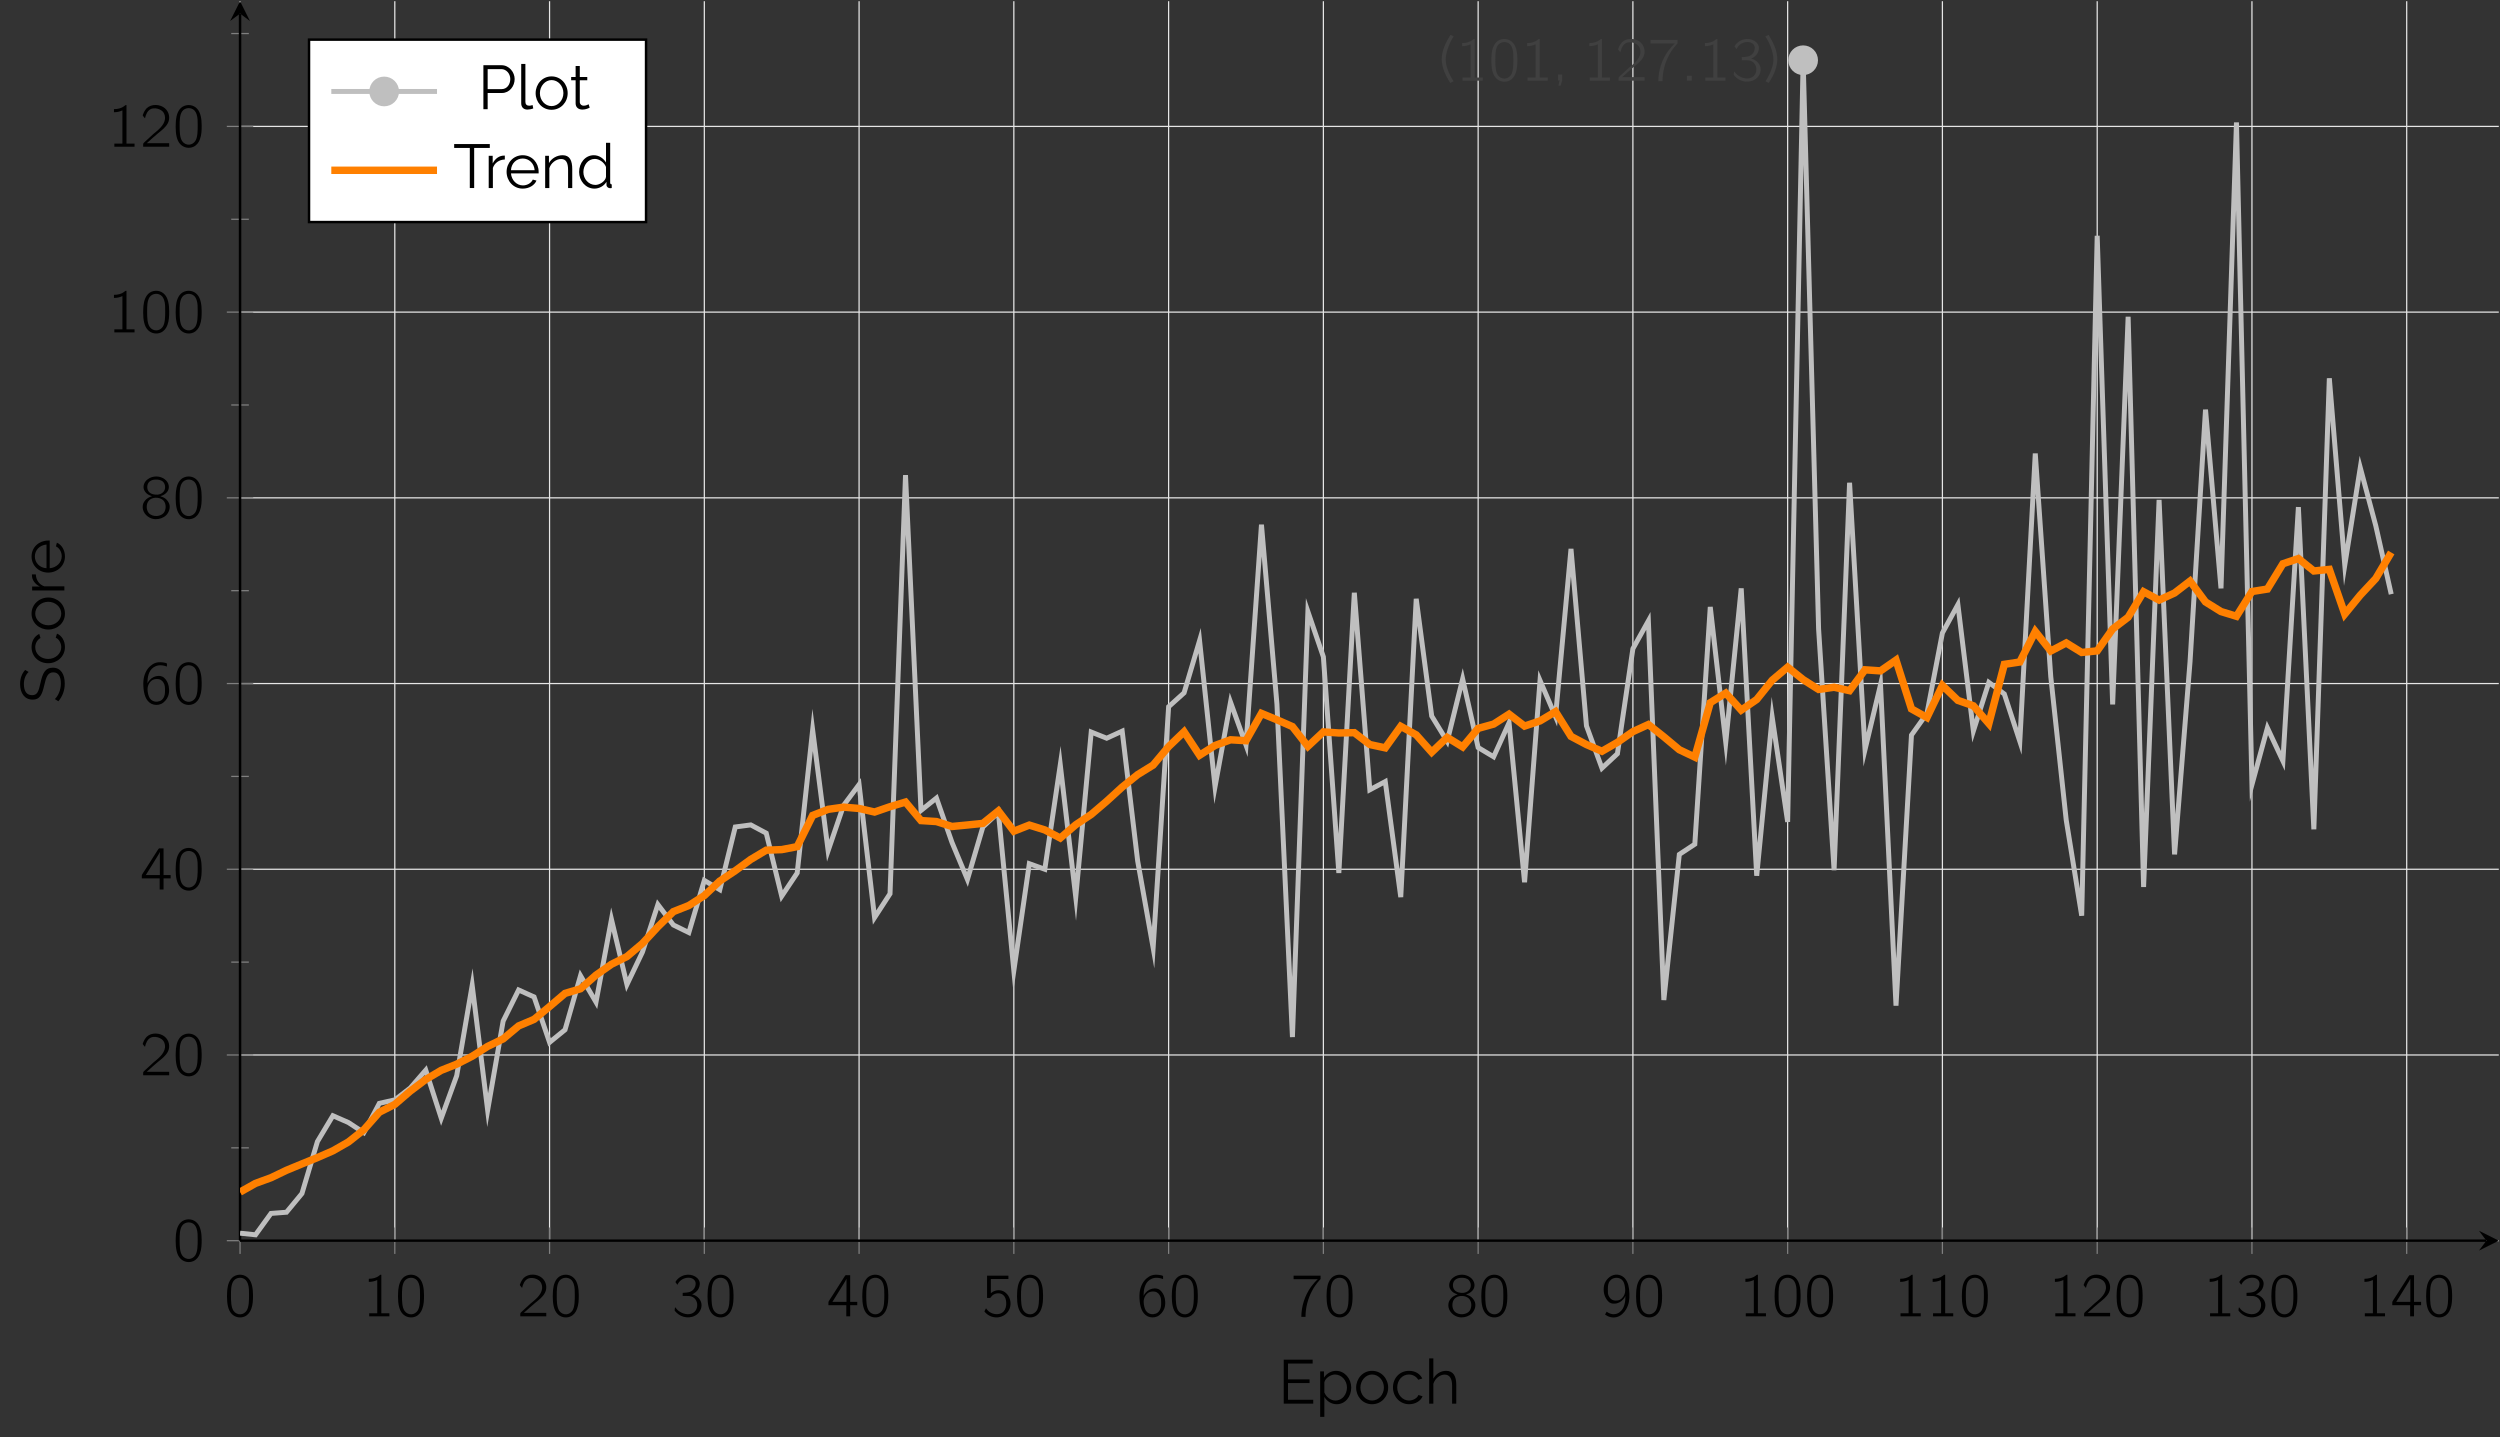 <?xml version="1.0" encoding="UTF-8"?>
<svg xmlns="http://www.w3.org/2000/svg" xmlns:xlink="http://www.w3.org/1999/xlink" width="402.343pt" height="231.336pt" viewBox="0 0 402.343 231.336" version="1.1">
<rect x="0" y="0" width="402.343" height="231.336" fill="#333333" stroke="none"/>
<defs>
<g>
<symbol overflow="visible" id="glyph0-0">
<path style="stroke:none;" d=""/>
</symbol>
<symbol overflow="visible" id="glyph0-1">
<path style="stroke:none;" d="M 1.578 -6.406 C 0.891 -5.938 0.641 -5.062 0.562 -4.281 C 0.547 -4.109 0.531 -3.922 0.531 -3.75 C 0.531 -3.562 0.516 -3.375 0.516 -3.203 C 0.516 -2.047 0.688 -1 1.266 -0.406 C 1.781 0.156 2.656 0.344 3.375 0.016 C 3.891 -0.219 4.234 -0.672 4.422 -1.203 C 4.688 -1.906 4.703 -2.672 4.703 -3.406 C 4.703 -4.469 4.531 -5.5 4 -6.078 C 3.406 -6.766 2.375 -6.906 1.578 -6.406 Z M 3.562 -5.812 C 3.703 -5.656 3.797 -5.453 3.875 -5.25 C 4.078 -4.672 4.062 -4.047 4.062 -3.453 C 4.062 -2.578 4.062 -1.469 3.656 -0.891 C 3.422 -0.562 3.078 -0.359 2.703 -0.328 C 2.266 -0.297 1.828 -0.516 1.578 -0.875 C 1.172 -1.453 1.156 -2.453 1.156 -3.344 C 1.156 -4.188 1.156 -5.109 1.562 -5.688 C 2 -6.312 3 -6.406 3.562 -5.812 Z M 3.562 -5.812 "/>
</symbol>
<symbol overflow="visible" id="glyph0-2">
<path style="stroke:none;" d="M 1.047 -6.047 L 1.047 -5.547 C 1.594 -5.547 1.969 -5.656 2.406 -5.844 L 2.406 -0.5 L 1.109 -0.5 L 1.109 0 L 4.359 0 L 4.359 -0.5 L 3.062 -0.5 L 3.062 -6.703 C 2.828 -6.703 2.859 -6.656 2.672 -6.516 C 2.266 -6.203 1.688 -6.047 1.047 -6.047 Z M 1.047 -6.047 "/>
</symbol>
<symbol overflow="visible" id="glyph0-3">
<path style="stroke:none;" d="M 0.812 -4.578 C 0.938 -5.156 1.203 -5.828 1.781 -6.078 C 2.016 -6.172 2.266 -6.188 2.5 -6.172 C 2.984 -6.125 3.484 -5.922 3.781 -5.516 C 3.984 -5.219 4.062 -4.828 4.031 -4.469 C 3.906 -3.391 2.844 -2.625 2.156 -2.047 L 0.781 -0.781 L 0.625 -0.625 C 0.531 -0.531 0.516 -0.531 0.516 -0.344 L 0.516 0 L 4.703 0 L 4.703 -0.562 L 1.094 -0.562 C 1.422 -0.875 2.734 -2.031 2.922 -2.172 C 3.5 -2.641 4.156 -3.125 4.5 -3.812 C 4.906 -4.609 4.688 -5.609 4.016 -6.188 C 3.234 -6.859 1.859 -6.922 1.094 -6.203 C 0.844 -5.938 0.641 -5.609 0.516 -5.25 C 0.484 -5.188 0.438 -5.109 0.453 -5.031 C 0.453 -4.969 0.516 -4.922 0.547 -4.891 C 0.625 -4.781 0.703 -4.672 0.812 -4.578 Z M 0.812 -4.578 "/>
</symbol>
<symbol overflow="visible" id="glyph0-4">
<path style="stroke:none;" d="M 0.891 -5.078 C 0.969 -5.188 1.031 -5.328 1.109 -5.438 C 1.328 -5.719 1.594 -5.938 1.906 -6.062 C 2.438 -6.281 3.172 -6.312 3.594 -5.875 C 3.766 -5.688 3.875 -5.469 3.828 -5.125 C 3.781 -4.578 3.406 -4.125 2.906 -3.938 C 2.609 -3.828 2.094 -3.797 1.75 -3.781 L 1.75 -3.281 L 2.406 -3.281 C 2.672 -3.281 2.922 -3.281 3.172 -3.188 C 3.5 -3.078 3.766 -2.844 3.922 -2.531 C 4.219 -1.969 4.125 -1.172 3.656 -0.734 C 3.016 -0.125 2 -0.312 1.312 -0.734 C 1 -0.906 0.734 -1.203 0.531 -1.469 C 0.484 -1.359 0.484 -1.219 0.469 -1.109 C 0.438 -0.953 0.438 -0.953 0.531 -0.828 C 0.891 -0.422 1.281 -0.109 1.875 0.062 C 2.484 0.234 3.141 0.203 3.703 -0.094 C 3.875 -0.172 4.016 -0.281 4.156 -0.406 C 4.594 -0.812 4.953 -1.531 4.703 -2.297 C 4.578 -2.719 4.219 -3.094 3.875 -3.297 C 3.688 -3.406 3.484 -3.5 3.266 -3.531 C 3.375 -3.594 3.484 -3.625 3.578 -3.703 C 3.812 -3.844 4 -4.016 4.172 -4.234 C 4.391 -4.547 4.578 -5.047 4.469 -5.531 C 4.203 -6.531 2.766 -7.047 1.578 -6.453 C 1.281 -6.312 1 -6.094 0.781 -5.828 C 0.75 -5.766 0.594 -5.609 0.594 -5.516 C 0.594 -5.469 0.641 -5.422 0.672 -5.391 Z M 0.891 -5.078 "/>
</symbol>
<symbol overflow="visible" id="glyph0-5">
<path style="stroke:none;" d="M 0.297 -1.797 L 3.172 -1.797 L 3.172 0 L 3.797 0 L 3.797 -1.797 L 4.938 -1.797 L 4.938 -2.328 L 3.797 -2.328 L 3.797 -6.625 L 3.266 -6.625 C 3.203 -6.625 3.094 -6.656 3.047 -6.609 C 3 -6.578 2.797 -6.266 2.797 -6.266 L 0.969 -3.391 L 0.5 -2.672 L 0.375 -2.469 C 0.297 -2.359 0.297 -2.328 0.297 -2.141 Z M 3.203 -6.062 L 3.203 -2.328 L 0.938 -2.328 C 1 -2.469 2.516 -4.812 3 -5.656 C 3.078 -5.781 3.125 -5.938 3.203 -6.062 Z M 3.203 -6.062 "/>
</symbol>
<symbol overflow="visible" id="glyph0-6">
<path style="stroke:none;" d="M 0.922 -6.547 L 0.922 -2.969 L 1.297 -2.969 C 1.344 -2.969 1.422 -2.953 1.453 -2.984 C 1.5 -3.016 1.531 -3.094 1.562 -3.125 C 1.641 -3.219 1.703 -3.297 1.781 -3.375 C 2.25 -3.766 3.047 -3.844 3.484 -3.453 C 3.859 -3.172 3.969 -2.719 4 -2.266 C 4.062 -1.672 3.875 -1.109 3.609 -0.812 C 3.094 -0.234 2.188 -0.25 1.547 -0.578 C 1.219 -0.734 0.969 -0.984 0.766 -1.281 L 0.75 -1.281 C 0.734 -1.219 0.5 -0.875 0.5 -0.812 C 0.5 -0.781 0.531 -0.734 0.562 -0.703 C 1 -0.188 1.672 0.203 2.578 0.172 C 3.234 0.125 3.859 -0.188 4.25 -0.703 C 4.828 -1.453 4.844 -2.516 4.344 -3.312 C 4.141 -3.609 3.875 -3.875 3.562 -4.031 C 2.891 -4.359 2.078 -4.219 1.531 -3.719 L 1.531 -6.016 L 4.359 -6.016 L 4.359 -6.547 Z M 0.922 -6.547 "/>
</symbol>
<symbol overflow="visible" id="glyph0-7">
<path style="stroke:none;" d="M 1.203 -3.297 C 1.203 -4.219 1.359 -5.312 2.188 -5.875 C 2.656 -6.188 3.219 -6.312 4 -6.109 C 4.109 -6.078 4.234 -6.031 4.344 -6 L 4.344 -6.344 C 4.344 -6.391 4.359 -6.453 4.328 -6.5 C 4.25 -6.594 3.688 -6.672 3.672 -6.672 C 2.75 -6.781 2.203 -6.562 1.656 -6.078 C 1 -5.5 0.641 -4.609 0.562 -3.75 C 0.531 -3.453 0.531 -3.156 0.547 -2.875 C 0.609 -1.578 0.922 -0.484 1.859 0 C 2.328 0.219 2.922 0.234 3.406 0.016 C 3.891 -0.203 4.344 -0.734 4.531 -1.234 C 4.781 -1.875 4.719 -2.766 4.484 -3.328 C 4.312 -3.75 3.969 -4.234 3.578 -4.391 C 3.391 -4.469 3.188 -4.5 2.984 -4.5 C 2.438 -4.484 1.906 -4.234 1.547 -3.812 C 1.406 -3.672 1.281 -3.484 1.203 -3.297 Z M 3.344 -3.859 C 3.516 -3.766 3.703 -3.578 3.781 -3.422 C 4.031 -3.047 4.031 -2.609 4.031 -2.156 C 4.031 -1.938 4.031 -1.719 3.984 -1.5 C 3.922 -1.172 3.766 -0.844 3.5 -0.625 C 3.281 -0.453 3.125 -0.406 2.75 -0.344 C 2.281 -0.312 1.844 -0.516 1.578 -0.906 C 1.359 -1.25 1.219 -1.859 1.219 -2.344 C 1.219 -2.984 1.562 -3.609 2.094 -3.875 C 2.438 -4.031 3 -4.062 3.344 -3.859 Z M 3.344 -3.859 "/>
</symbol>
<symbol overflow="visible" id="glyph0-8">
<path style="stroke:none;" d="M 0.438 -6.547 L 0.438 -5.984 L 4.344 -5.984 C 3.922 -5.609 3.578 -5.188 3.234 -4.734 C 2.25 -3.344 1.688 -1.641 1.688 0.078 L 2.359 0.078 C 2.359 -1.391 2.734 -2.859 3.438 -4.156 C 3.781 -4.797 4.125 -5.25 4.594 -5.797 C 4.656 -5.859 4.75 -5.938 4.781 -6.016 C 4.797 -6.062 4.781 -6.125 4.781 -6.188 L 4.781 -6.547 Z M 0.438 -6.547 "/>
</symbol>
<symbol overflow="visible" id="glyph0-9">
<path style="stroke:none;" d="M 1.938 -3.531 C 1.5 -3.391 1.062 -3.172 0.781 -2.781 C 0.578 -2.516 0.438 -2.234 0.438 -1.797 C 0.438 -1.656 0.453 -1.516 0.484 -1.391 C 0.703 -0.484 1.609 0.156 2.516 0.172 C 3.156 0.172 3.766 -0.031 4.219 -0.469 C 4.672 -0.922 4.922 -1.656 4.719 -2.281 C 4.609 -2.578 4.422 -2.844 4.188 -3.062 C 3.922 -3.297 3.609 -3.422 3.281 -3.531 C 3.406 -3.578 3.547 -3.625 3.672 -3.672 C 4 -3.828 4.312 -4.078 4.5 -4.406 C 4.609 -4.641 4.672 -4.859 4.641 -5.188 C 4.516 -6.109 3.578 -6.672 2.719 -6.703 C 2.188 -6.719 1.641 -6.578 1.219 -6.234 C 0.719 -5.859 0.422 -5.188 0.656 -4.562 C 0.844 -4.141 1.141 -3.844 1.562 -3.672 C 1.688 -3.609 1.812 -3.578 1.938 -3.531 Z M 2.453 -6.203 C 2.906 -6.234 3.453 -6.156 3.766 -5.797 C 4.125 -5.391 4.156 -4.641 3.781 -4.234 C 3.547 -3.953 3.188 -3.812 2.844 -3.781 C 2.344 -3.75 1.781 -3.844 1.438 -4.234 C 1.062 -4.672 1.094 -5.469 1.516 -5.859 C 1.781 -6.094 2.109 -6.188 2.453 -6.203 Z M 2.453 -3.281 C 2.922 -3.312 3.422 -3.188 3.766 -2.844 C 4.141 -2.453 4.219 -1.781 4.047 -1.281 C 3.891 -0.703 3.375 -0.406 2.734 -0.344 C 2.266 -0.312 1.75 -0.453 1.422 -0.812 C 1.016 -1.281 0.938 -2.266 1.438 -2.828 C 1.688 -3.109 2.078 -3.25 2.453 -3.281 Z M 2.453 -3.281 "/>
</symbol>
<symbol overflow="visible" id="glyph0-10">
<path style="stroke:none;" d="M 4.016 -3.266 L 4.031 -3.266 C 4.031 -2.344 3.891 -1.25 3.094 -0.672 C 2.906 -0.516 2.594 -0.375 2.297 -0.359 C 1.766 -0.281 1.312 -0.531 1.016 -0.75 L 0.75 -0.297 C 1.203 0.047 1.844 0.297 2.609 0.125 C 3.281 -0.047 3.812 -0.562 4.156 -1.156 C 4.578 -1.891 4.719 -2.703 4.672 -3.672 C 4.641 -4.656 4.469 -5.484 3.969 -6.078 C 3.531 -6.609 2.656 -6.953 1.781 -6.516 C 1.422 -6.328 1.094 -6.016 0.875 -5.656 C 0.625 -5.266 0.531 -4.812 0.531 -4.344 C 0.531 -3.844 0.625 -3.375 0.875 -2.938 C 1.078 -2.594 1.328 -2.25 1.719 -2.109 C 1.891 -2.047 2.062 -2.047 2.25 -2.047 C 2.812 -2.047 3.344 -2.328 3.703 -2.766 C 3.828 -2.906 3.953 -3.078 4.016 -3.266 Z M 2.516 -6.203 C 2.969 -6.234 3.391 -6.047 3.641 -5.688 C 3.766 -5.5 3.844 -5.281 3.891 -5.062 C 3.953 -4.828 4 -4.438 4 -4.188 C 4 -3.719 3.828 -3.266 3.484 -2.922 C 3.312 -2.734 3 -2.562 2.688 -2.547 C 2.375 -2.516 2.078 -2.562 1.859 -2.688 C 1.531 -2.875 1.281 -3.297 1.219 -3.672 C 1.203 -3.891 1.203 -4.109 1.203 -4.344 C 1.203 -4.906 1.25 -5.391 1.562 -5.734 C 1.781 -6.016 2.047 -6.156 2.516 -6.203 Z M 2.516 -6.203 "/>
</symbol>
<symbol overflow="visible" id="glyph0-11">
<path style="stroke:none;" d="M 1.062 -0.781 L 1.062 0 L 1.844 0 L 1.844 -0.781 Z M 1.062 -0.781 "/>
</symbol>
<symbol overflow="visible" id="glyph1-0">
<path style="stroke:none;" d=""/>
</symbol>
<symbol overflow="visible" id="glyph1-1">
<path style="stroke:none;" d="M 0.438 -3.453 C 0.438 -2.188 1 -0.875 1.828 0.375 L 2.344 0.094 C 1.562 -1.094 1.078 -2.375 1.078 -3.422 C 1.078 -4.688 1.812 -6.312 2.359 -7.125 L 1.828 -7.359 C 1.062 -6.078 0.438 -4.812 0.438 -3.453 Z M 0.438 -3.453 "/>
</symbol>
<symbol overflow="visible" id="glyph1-2">
<path style="stroke:none;" d="M 1.203 0.812 L 1.453 -0.031 L 1.453 -0.984 L 0.797 -0.984 L 0.797 -0.031 L 1.031 -0.031 L 0.859 0.812 Z M 1.203 0.812 "/>
</symbol>
<symbol overflow="visible" id="glyph1-3">
<path style="stroke:none;" d="M 2.234 -3.453 C 2.234 -4.812 1.609 -6.078 0.844 -7.359 L 0.312 -7.125 C 0.875 -6.312 1.609 -4.688 1.609 -3.422 C 1.609 -2.375 1.109 -1.094 0.344 0.094 L 0.844 0.375 C 1.688 -0.875 2.234 -2.188 2.234 -3.453 Z M 2.234 -3.453 "/>
</symbol>
<symbol overflow="visible" id="glyph1-4">
<path style="stroke:none;" d="M 1.578 -0.625 L 1.578 -3.312 L 5.047 -3.312 L 5.047 -3.906 L 1.578 -3.906 L 1.578 -6.453 L 5.547 -6.453 L 5.547 -7.078 L 0.891 -7.078 L 0.891 0 L 5.641 0 L 5.641 -0.625 Z M 1.578 -0.625 "/>
</symbol>
<symbol overflow="visible" id="glyph1-5">
<path style="stroke:none;" d="M 3.406 0.094 C 4.797 0.094 5.75 -1.125 5.75 -2.594 C 5.75 -3.984 4.719 -5.281 3.297 -5.281 C 2.5 -5.281 1.781 -4.828 1.359 -4.188 L 1.359 -5.188 L 0.75 -5.188 L 0.75 2.125 L 1.422 2.125 L 1.422 -1.078 C 1.828 -0.406 2.531 0.094 3.406 0.094 Z M 3.203 -0.5 C 2.438 -0.5 1.734 -1.062 1.422 -1.797 L 1.422 -3.406 C 1.531 -4.094 2.453 -4.688 3.125 -4.688 C 4.219 -4.688 5.062 -3.703 5.062 -2.594 C 5.062 -1.531 4.344 -0.5 3.203 -0.5 Z M 3.203 -0.5 "/>
</symbol>
<symbol overflow="visible" id="glyph1-6">
<path style="stroke:none;" d="M 2.953 0.094 C 4.469 0.094 5.547 -1.141 5.547 -2.578 C 5.547 -4.031 4.453 -5.281 2.953 -5.281 C 1.469 -5.281 0.391 -4.031 0.391 -2.578 C 0.391 -1.141 1.453 0.094 2.953 0.094 Z M 1.078 -2.578 C 1.078 -3.734 1.938 -4.688 2.953 -4.688 C 4 -4.688 4.859 -3.75 4.859 -2.594 C 4.859 -1.438 4 -0.5 2.953 -0.5 C 1.922 -0.5 1.078 -1.422 1.078 -2.578 Z M 1.078 -2.578 "/>
</symbol>
<symbol overflow="visible" id="glyph1-7">
<path style="stroke:none;" d="M 0.391 -2.609 C 0.391 -1.141 1.484 0.094 3 0.094 C 4 0.094 4.859 -0.438 5.156 -1.188 L 4.484 -1.391 C 4.328 -0.906 3.641 -0.5 2.969 -0.5 C 1.938 -0.5 1.078 -1.438 1.078 -2.609 C 1.078 -3.797 1.906 -4.688 2.953 -4.688 C 3.594 -4.688 4.156 -4.359 4.453 -3.844 L 5.109 -4.047 C 4.734 -4.812 3.969 -5.281 2.984 -5.281 C 1.453 -5.281 0.391 -4.094 0.391 -2.609 Z M 0.391 -2.609 "/>
</symbol>
<symbol overflow="visible" id="glyph1-8">
<path style="stroke:none;" d="M 5.109 -3.047 C 5.109 -4.375 4.656 -5.281 3.469 -5.281 C 2.625 -5.281 1.828 -4.797 1.422 -4.016 L 1.422 -7.281 L 0.75 -7.281 L 0.75 0 L 1.422 0 L 1.422 -3.188 C 1.672 -4.031 2.469 -4.672 3.234 -4.672 C 4.016 -4.672 4.438 -4.078 4.438 -2.906 L 4.438 0 L 5.109 0 Z M 5.109 -3.047 "/>
</symbol>
<symbol overflow="visible" id="glyph1-9">
<path style="stroke:none;" d="M 1.578 0 L 1.578 -2.609 L 3.875 -2.609 C 5.094 -2.609 5.922 -3.703 5.922 -4.859 C 5.922 -5.953 5.031 -7.078 3.812 -7.078 L 0.891 -7.078 L 0.891 0 Z M 1.578 -6.453 L 3.781 -6.453 C 4.562 -6.453 5.219 -5.734 5.219 -4.859 C 5.219 -4 4.688 -3.234 3.844 -3.234 L 1.578 -3.234 Z M 1.578 -6.453 "/>
</symbol>
<symbol overflow="visible" id="glyph1-10">
<path style="stroke:none;" d="M 0.781 -0.953 C 0.781 -0.312 1.172 0.062 1.781 0.062 C 2.047 0.062 2.469 -0.016 2.719 -0.125 L 2.609 -0.672 C 2.438 -0.594 2.219 -0.562 2.062 -0.562 C 1.688 -0.562 1.453 -0.781 1.453 -1.172 L 1.453 -7.281 L 0.781 -7.281 Z M 0.781 -0.953 "/>
</symbol>
<symbol overflow="visible" id="glyph1-11">
<path style="stroke:none;" d="M 3.062 -0.797 C 2.984 -0.75 2.656 -0.562 2.266 -0.562 C 1.953 -0.562 1.672 -0.75 1.641 -1.125 L 1.641 -4.656 L 2.844 -4.656 L 2.844 -5.188 L 1.641 -5.188 L 1.641 -6.953 L 0.969 -6.953 L 0.969 -5.188 L 0.25 -5.188 L 0.25 -4.656 L 0.969 -4.656 L 0.969 -0.938 C 0.969 -0.266 1.469 0.062 2.062 0.062 C 2.625 0.062 3.078 -0.172 3.234 -0.25 Z M 3.062 -0.797 "/>
</symbol>
<symbol overflow="visible" id="glyph1-12">
<path style="stroke:none;" d="M 5.906 -7.078 L 0.172 -7.078 L 0.172 -6.453 L 2.688 -6.453 L 2.688 0 L 3.391 0 L 3.391 -6.453 L 5.906 -6.453 Z M 5.906 -7.078 "/>
</symbol>
<symbol overflow="visible" id="glyph1-13">
<path style="stroke:none;" d="M 3.344 -5.219 C 3.297 -5.219 3.266 -5.219 3.203 -5.219 C 2.469 -5.219 1.781 -4.75 1.391 -3.953 L 1.391 -5.188 L 0.75 -5.188 L 0.75 0 L 1.422 0 L 1.422 -3.234 C 1.703 -4.062 2.438 -4.562 3.344 -4.594 Z M 3.344 -5.219 "/>
</symbol>
<symbol overflow="visible" id="glyph1-14">
<path style="stroke:none;" d="M 2.984 0.094 C 4 0.094 4.891 -0.438 5.203 -1.203 L 4.609 -1.359 C 4.359 -0.797 3.703 -0.422 3.016 -0.422 C 2.031 -0.422 1.188 -1.234 1.094 -2.359 L 5.547 -2.359 C 5.547 -2.391 5.547 -2.516 5.547 -2.625 C 5.547 -4.047 4.5 -5.281 2.984 -5.281 C 1.484 -5.281 0.391 -4.062 0.391 -2.609 C 0.391 -1.141 1.484 0.094 2.984 0.094 Z M 1.094 -2.875 C 1.156 -3.969 1.969 -4.75 2.984 -4.75 C 4 -4.75 4.812 -3.984 4.906 -2.875 Z M 1.094 -2.875 "/>
</symbol>
<symbol overflow="visible" id="glyph1-15">
<path style="stroke:none;" d="M 5.109 -3.047 C 5.109 -4.406 4.719 -5.281 3.562 -5.281 C 2.641 -5.281 1.781 -4.781 1.359 -4.016 L 1.359 -5.188 L 0.75 -5.188 L 0.75 0 L 1.422 0 L 1.422 -3.188 C 1.672 -4.031 2.516 -4.672 3.312 -4.672 C 4.078 -4.672 4.438 -4.125 4.438 -2.906 L 4.438 0 L 5.109 0 Z M 5.109 -3.047 "/>
</symbol>
<symbol overflow="visible" id="glyph1-16">
<path style="stroke:none;" d="M 2.875 0.094 C 3.641 0.094 4.406 -0.328 4.812 -1 L 4.812 -0.5 C 4.812 -0.203 5.094 0.031 5.406 0.031 C 5.484 0.031 5.547 0.016 5.656 0 L 5.656 -0.594 C 5.484 -0.594 5.406 -0.688 5.406 -0.875 L 5.406 -7.281 L 4.734 -7.281 L 4.734 -4.109 C 4.344 -4.75 3.641 -5.281 2.766 -5.281 C 1.391 -5.281 0.406 -4.047 0.406 -2.578 C 0.406 -1.188 1.438 0.094 2.875 0.094 Z M 3.031 -0.5 C 1.938 -0.5 1.094 -1.453 1.094 -2.578 C 1.094 -3.656 1.828 -4.688 2.938 -4.688 C 3.656 -4.688 4.469 -4.109 4.734 -3.391 L 4.734 -1.781 C 4.625 -1.078 3.703 -0.5 3.031 -0.5 Z M 3.031 -0.5 "/>
</symbol>
<symbol overflow="visible" id="glyph2-0">
<path style="stroke:none;" d=""/>
</symbol>
<symbol overflow="visible" id="glyph2-1">
<path style="stroke:none;" d="M -6.312 -5.359 C -6.828 -4.781 -7.125 -4.031 -7.125 -3.094 C -7.125 -1.625 -6.406 -0.578 -5.094 -0.578 C -3.953 -0.578 -3.594 -1.359 -3.25 -2.844 C -2.938 -4.25 -2.656 -4.969 -1.781 -4.969 C -0.969 -4.969 -0.562 -4.312 -0.562 -3.188 C -0.562 -2.109 -1 -1.172 -1.531 -0.672 L -0.969 -0.312 C -0.297 -1.109 0.062 -2.062 0.062 -3.156 C 0.062 -4.641 -0.547 -5.719 -1.859 -5.719 C -3.125 -5.719 -3.516 -4.766 -3.844 -3.266 C -4.141 -1.891 -4.359 -1.297 -5.188 -1.297 C -6 -1.297 -6.516 -1.844 -6.516 -3.094 C -6.516 -3.938 -6.203 -4.625 -5.75 -5.031 Z M -6.312 -5.359 "/>
</symbol>
<symbol overflow="visible" id="glyph2-2">
<path style="stroke:none;" d="M -2.609 -0.391 C -1.141 -0.391 0.094 -1.484 0.094 -3 C 0.094 -4 -0.438 -4.859 -1.188 -5.156 L -1.391 -4.484 C -0.906 -4.328 -0.5 -3.641 -0.5 -2.969 C -0.5 -1.938 -1.438 -1.078 -2.609 -1.078 C -3.797 -1.078 -4.688 -1.906 -4.688 -2.953 C -4.688 -3.594 -4.359 -4.156 -3.844 -4.453 L -4.047 -5.109 C -4.812 -4.734 -5.281 -3.969 -5.281 -2.984 C -5.281 -1.453 -4.094 -0.391 -2.609 -0.391 Z M -2.609 -0.391 "/>
</symbol>
<symbol overflow="visible" id="glyph2-3">
<path style="stroke:none;" d="M 0.094 -2.953 C 0.094 -4.469 -1.141 -5.547 -2.578 -5.547 C -4.031 -5.547 -5.281 -4.453 -5.281 -2.953 C -5.281 -1.469 -4.031 -0.391 -2.578 -0.391 C -1.141 -0.391 0.094 -1.453 0.094 -2.953 Z M -2.578 -1.078 C -3.734 -1.078 -4.688 -1.938 -4.688 -2.953 C -4.688 -4 -3.75 -4.859 -2.594 -4.859 C -1.438 -4.859 -0.5 -4 -0.5 -2.953 C -0.5 -1.922 -1.422 -1.078 -2.578 -1.078 Z M -2.578 -1.078 "/>
</symbol>
<symbol overflow="visible" id="glyph2-4">
<path style="stroke:none;" d="M -5.219 -3.344 C -5.219 -3.297 -5.219 -3.266 -5.219 -3.203 C -5.219 -2.469 -4.75 -1.781 -3.953 -1.391 L -5.188 -1.391 L -5.188 -0.75 L 0 -0.75 L 0 -1.422 L -3.234 -1.422 C -4.062 -1.703 -4.562 -2.438 -4.594 -3.344 Z M -5.219 -3.344 "/>
</symbol>
<symbol overflow="visible" id="glyph2-5">
<path style="stroke:none;" d="M 0.094 -2.984 C 0.094 -4 -0.438 -4.891 -1.203 -5.203 L -1.359 -4.609 C -0.797 -4.359 -0.422 -3.703 -0.422 -3.016 C -0.422 -2.031 -1.234 -1.188 -2.359 -1.094 L -2.359 -5.547 C -2.391 -5.547 -2.516 -5.547 -2.625 -5.547 C -4.047 -5.547 -5.281 -4.5 -5.281 -2.984 C -5.281 -1.484 -4.062 -0.391 -2.609 -0.391 C -1.141 -0.391 0.094 -1.484 0.094 -2.984 Z M -2.875 -1.094 C -3.969 -1.156 -4.75 -1.969 -4.75 -2.984 C -4.75 -4 -3.984 -4.812 -2.875 -4.906 Z M -2.875 -1.094 "/>
</symbol>
</g>
<clipPath id="clip1">
  <path d="M 38 20 L 402.344 20 L 402.344 200 L 38 200 Z M 38 20 "/>
</clipPath>
<clipPath id="clip2">
  <path d="M 398 198 L 402.344 198 L 402.344 202 L 398 202 Z M 398 198 "/>
</clipPath>
<clipPath id="clip3">
  <path d="M 38.633 0.195 L 397 0.195 L 397 199.672 L 38.633 199.672 Z M 38.633 0.195 "/>
</clipPath>
<clipPath id="clip4">
  <path d="M 38.633 72 L 402 72 L 402 199.672 L 38.633 199.672 Z M 38.633 72 "/>
</clipPath>
</defs>
<g id="surface1">
<path style="fill:none;stroke-width:0.199;stroke-linecap:butt;stroke-linejoin:miter;stroke:rgb(89.999%,89.999%,89.999%);stroke-opacity:1;stroke-miterlimit:10;" d="M 0.002 0.001 L 0.002 199.478 M 24.908 0.001 L 24.908 199.478 M 49.814 0.001 L 49.814 199.478 M 74.721 0.001 L 74.721 199.478 M 99.627 0.001 L 99.627 199.478 M 124.533 0.001 L 124.533 199.478 M 149.443 0.001 L 149.443 199.478 M 174.349 0.001 L 174.349 199.478 M 199.256 0.001 L 199.256 199.478 M 224.162 0.001 L 224.162 199.478 M 249.068 0.001 L 249.068 199.478 M 273.974 0.001 L 273.974 199.478 M 298.885 0.001 L 298.885 199.478 M 323.791 0.001 L 323.791 199.478 M 348.697 0.001 L 348.697 199.478 " transform="matrix(1,0,0,-1,38.631,199.673)"/>
<g clip-path="url(#clip1)" clip-rule="nonzero">
<path style="fill:none;stroke-width:0.199;stroke-linecap:butt;stroke-linejoin:miter;stroke:rgb(89.999%,89.999%,89.999%);stroke-opacity:1;stroke-miterlimit:10;" d="M 0.002 0.001 L 363.517 0.001 M 0.002 29.888 L 363.517 29.888 M 0.002 59.778 L 363.517 59.778 M 0.002 89.665 L 363.517 89.665 M 0.002 119.552 L 363.517 119.552 M 0.002 149.443 L 363.517 149.443 M 0.002 179.329 L 363.517 179.329 " transform="matrix(1,0,0,-1,38.631,199.673)"/>
</g>
<path style="fill:none;stroke-width:0.199;stroke-linecap:butt;stroke-linejoin:miter;stroke:rgb(50%,50%,50%);stroke-opacity:1;stroke-miterlimit:10;" d="M 0.002 -2.128 L 0.002 2.126 M 24.908 -2.128 L 24.908 2.126 M 49.814 -2.128 L 49.814 2.126 M 74.721 -2.128 L 74.721 2.126 M 99.627 -2.128 L 99.627 2.126 M 124.533 -2.128 L 124.533 2.126 M 149.443 -2.128 L 149.443 2.126 M 174.349 -2.128 L 174.349 2.126 M 199.256 -2.128 L 199.256 2.126 M 224.162 -2.128 L 224.162 2.126 M 249.068 -2.128 L 249.068 2.126 M 273.974 -2.128 L 273.974 2.126 M 298.885 -2.128 L 298.885 2.126 M 323.791 -2.128 L 323.791 2.126 M 348.697 -2.128 L 348.697 2.126 " transform="matrix(1,0,0,-1,38.631,199.673)"/>
<path style="fill:none;stroke-width:0.199;stroke-linecap:butt;stroke-linejoin:miter;stroke:rgb(50%,50%,50%);stroke-opacity:1;stroke-miterlimit:10;" d="M -1.416 14.943 L 1.416 14.943 M -1.416 44.833 L 1.416 44.833 M -1.416 74.72 L 1.416 74.72 M -1.416 104.611 L 1.416 104.611 M -1.416 134.497 L 1.416 134.497 M -1.416 164.384 L 1.416 164.384 M -1.416 194.275 L 1.416 194.275 " transform="matrix(1,0,0,-1,38.631,199.673)"/>
<path style="fill:none;stroke-width:0.199;stroke-linecap:butt;stroke-linejoin:miter;stroke:rgb(50%,50%,50%);stroke-opacity:1;stroke-miterlimit:10;" d="M -2.127 0.001 L 2.127 0.001 M -2.127 29.888 L 2.127 29.888 M -2.127 59.778 L 2.127 59.778 M -2.127 89.665 L 2.127 89.665 M -2.127 119.552 L 2.127 119.552 M -2.127 149.443 L 2.127 149.443 M -2.127 179.329 L 2.127 179.329 " transform="matrix(1,0,0,-1,38.631,199.673)"/>
<path style="fill:none;stroke-width:0.399;stroke-linecap:butt;stroke-linejoin:miter;stroke:rgb(0%,0%,0%);stroke-opacity:1;stroke-miterlimit:10;" d="M 0.002 0.001 L 361.525 0.001 " transform="matrix(1,0,0,-1,38.631,199.673)"/>
<g clip-path="url(#clip2)" clip-rule="nonzero">
<path style=" stroke:none;fill-rule:nonzero;fill:rgb(0%,0%,0%);fill-opacity:1;" d="M 402.148 199.672 L 398.961 198.078 L 400.156 199.672 L 398.961 201.266 "/>
</g>
<path style="fill:none;stroke-width:0.399;stroke-linecap:butt;stroke-linejoin:miter;stroke:rgb(0%,0%,0%);stroke-opacity:1;stroke-miterlimit:10;" d="M 0.002 0.001 L 0.002 197.486 " transform="matrix(1,0,0,-1,38.631,199.673)"/>
<path style=" stroke:none;fill-rule:nonzero;fill:rgb(0%,0%,0%);fill-opacity:1;" d="M 38.633 0.195 L 37.035 3.383 L 38.633 2.188 L 40.227 3.383 "/>
<g style="fill:rgb(0%,0%,0%);fill-opacity:1;">
  <use xlink:href="#glyph0-1" x="36.016" y="211.85"/>
</g>
<g style="fill:rgb(0%,0%,0%);fill-opacity:1;">
  <use xlink:href="#glyph0-2" x="58.307" y="211.85"/>
  <use xlink:href="#glyph0-1" x="63.537" y="211.85"/>
</g>
<g style="fill:rgb(0%,0%,0%);fill-opacity:1;">
  <use xlink:href="#glyph0-3" x="83.214" y="211.85"/>
  <use xlink:href="#glyph0-1" x="88.444" y="211.85"/>
</g>
<g style="fill:rgb(0%,0%,0%);fill-opacity:1;">
  <use xlink:href="#glyph0-4" x="108.12" y="211.85"/>
  <use xlink:href="#glyph0-1" x="113.35" y="211.85"/>
</g>
<g style="fill:rgb(0%,0%,0%);fill-opacity:1;">
  <use xlink:href="#glyph0-5" x="133.027" y="211.85"/>
  <use xlink:href="#glyph0-1" x="138.257" y="211.85"/>
</g>
<g style="fill:rgb(0%,0%,0%);fill-opacity:1;">
  <use xlink:href="#glyph0-6" x="157.933" y="211.85"/>
  <use xlink:href="#glyph0-1" x="163.163" y="211.85"/>
</g>
<g style="fill:rgb(0%,0%,0%);fill-opacity:1;">
  <use xlink:href="#glyph0-7" x="182.84" y="211.85"/>
  <use xlink:href="#glyph0-1" x="188.07" y="211.85"/>
</g>
<g style="fill:rgb(0%,0%,0%);fill-opacity:1;">
  <use xlink:href="#glyph0-8" x="207.747" y="211.85"/>
  <use xlink:href="#glyph0-1" x="212.977" y="211.85"/>
</g>
<g style="fill:rgb(0%,0%,0%);fill-opacity:1;">
  <use xlink:href="#glyph0-9" x="232.653" y="211.85"/>
  <use xlink:href="#glyph0-1" x="237.883" y="211.85"/>
</g>
<g style="fill:rgb(0%,0%,0%);fill-opacity:1;">
  <use xlink:href="#glyph0-10" x="257.56" y="211.85"/>
  <use xlink:href="#glyph0-1" x="262.79" y="211.85"/>
</g>
<g style="fill:rgb(0%,0%,0%);fill-opacity:1;">
  <use xlink:href="#glyph0-2" x="279.851" y="211.85"/>
  <use xlink:href="#glyph0-1" x="285.081" y="211.85"/>
  <use xlink:href="#glyph0-1" x="290.312" y="211.85"/>
</g>
<g style="fill:rgb(0%,0%,0%);fill-opacity:1;">
  <use xlink:href="#glyph0-2" x="304.758" y="211.85"/>
  <use xlink:href="#glyph0-2" x="309.988" y="211.85"/>
  <use xlink:href="#glyph0-1" x="315.219" y="211.85"/>
</g>
<g style="fill:rgb(0%,0%,0%);fill-opacity:1;">
  <use xlink:href="#glyph0-2" x="329.664" y="211.85"/>
  <use xlink:href="#glyph0-3" x="334.894" y="211.85"/>
  <use xlink:href="#glyph0-1" x="340.125" y="211.85"/>
</g>
<g style="fill:rgb(0%,0%,0%);fill-opacity:1;">
  <use xlink:href="#glyph0-2" x="354.571" y="211.85"/>
  <use xlink:href="#glyph0-4" x="359.801" y="211.85"/>
  <use xlink:href="#glyph0-1" x="365.032" y="211.85"/>
</g>
<g style="fill:rgb(0%,0%,0%);fill-opacity:1;">
  <use xlink:href="#glyph0-2" x="379.478" y="211.85"/>
  <use xlink:href="#glyph0-5" x="384.708" y="211.85"/>
  <use xlink:href="#glyph0-1" x="389.939" y="211.85"/>
</g>
<g style="fill:rgb(0%,0%,0%);fill-opacity:1;">
  <use xlink:href="#glyph0-1" x="27.754" y="202.939"/>
</g>
<g style="fill:rgb(0%,0%,0%);fill-opacity:1;">
  <use xlink:href="#glyph0-3" x="22.524" y="173.051"/>
  <use xlink:href="#glyph0-1" x="27.754" y="173.051"/>
</g>
<g style="fill:rgb(0%,0%,0%);fill-opacity:1;">
  <use xlink:href="#glyph0-5" x="22.524" y="143.163"/>
  <use xlink:href="#glyph0-1" x="27.754" y="143.163"/>
</g>
<g style="fill:rgb(0%,0%,0%);fill-opacity:1;">
  <use xlink:href="#glyph0-7" x="22.524" y="113.275"/>
  <use xlink:href="#glyph0-1" x="27.754" y="113.275"/>
</g>
<g style="fill:rgb(0%,0%,0%);fill-opacity:1;">
  <use xlink:href="#glyph0-9" x="22.524" y="83.387"/>
  <use xlink:href="#glyph0-1" x="27.754" y="83.387"/>
</g>
<g style="fill:rgb(0%,0%,0%);fill-opacity:1;">
  <use xlink:href="#glyph0-2" x="17.294" y="53.499"/>
  <use xlink:href="#glyph0-1" x="22.524" y="53.499"/>
  <use xlink:href="#glyph0-1" x="27.755" y="53.499"/>
</g>
<g style="fill:rgb(0%,0%,0%);fill-opacity:1;">
  <use xlink:href="#glyph0-2" x="17.294" y="23.611"/>
  <use xlink:href="#glyph0-3" x="22.524" y="23.611"/>
  <use xlink:href="#glyph0-1" x="27.755" y="23.611"/>
</g>
<g clip-path="url(#clip3)" clip-rule="nonzero">
<path style="fill:none;stroke-width:0.797;stroke-linecap:butt;stroke-linejoin:miter;stroke:rgb(75%,75%,75%);stroke-opacity:1;stroke-miterlimit:10;" d="M 0.002 1.208 L 2.49 0.946 L 4.982 4.388 L 7.471 4.579 L 9.963 7.591 L 12.455 15.958 L 14.943 20.11 L 17.435 19.021 L 19.924 17.388 L 22.416 22.103 L 24.908 22.665 L 27.396 24.575 L 29.889 27.45 L 32.381 19.712 L 34.869 26.548 L 37.361 41.095 L 39.849 21.001 L 42.342 35.333 L 44.834 40.349 L 47.322 39.228 L 49.814 31.915 L 52.303 33.946 L 54.795 42.65 L 57.287 38.396 L 59.775 51.708 L 62.267 41.22 L 64.76 46.443 L 67.248 54.099 L 69.74 50.81 L 72.228 49.587 L 74.721 57.982 L 77.213 56.489 L 79.701 66.583 L 82.193 66.915 L 84.685 65.587 L 87.174 55.443 L 89.666 59.177 L 92.154 82.193 L 94.646 62.767 L 97.139 70.071 L 99.627 73.411 L 102.119 52.005 L 104.607 55.837 L 107.099 123.208 L 109.592 69.239 L 112.08 71.236 L 114.572 64.111 L 117.064 58.134 L 119.553 66.583 L 122.045 68.907 L 124.533 43.462 L 127.025 60.673 L 129.517 59.778 L 132.006 76.587 L 134.498 55.294 L 136.986 81.861 L 139.478 80.864 L 141.971 82.005 L 144.459 61.122 L 146.951 47.142 L 149.443 85.931 L 151.931 88.169 L 154.424 96.575 L 156.912 73.06 L 159.404 86.677 L 161.896 79.763 L 164.385 115.236 L 166.877 86.345 L 169.369 32.771 L 171.857 101.247 L 174.349 93.962 L 176.838 59.177 L 179.33 104.278 L 181.822 72.564 L 184.31 73.892 L 186.803 55.294 L 189.291 103.302 L 191.783 84.435 L 194.275 80.364 L 196.764 90.411 L 199.256 79.368 L 201.748 77.876 L 204.236 83.357 L 206.728 57.685 L 209.217 90.161 L 211.709 84.353 L 214.201 111.333 L 216.689 82.857 L 219.181 76.048 L 221.67 78.372 L 224.162 95.271 L 226.654 99.751 L 229.142 38.732 L 231.635 62.169 L 234.127 63.81 L 236.615 101.993 L 239.107 80.2 L 241.596 104.982 L 244.088 58.732 L 246.58 84.247 L 249.068 67.4 L 251.56 189.978 L 254.049 98.446 L 256.541 59.626 L 259.033 121.982 L 261.521 79.036 L 264.014 89.478 L 266.506 37.821 L 268.994 81.364 L 271.486 84.849 L 273.974 97.802 L 276.467 102.368 L 278.959 82.028 L 281.447 89.853 L 283.939 87.986 L 286.432 80.364 L 288.92 126.693 L 291.412 90.786 L 293.9 67.696 L 296.392 52.306 L 298.885 161.728 L 301.373 86.302 L 303.865 148.693 L 306.353 56.923 L 308.846 119.22 L 311.338 62.169 L 313.826 93.153 L 316.318 133.751 L 318.81 104.982 L 321.299 179.97 L 323.791 73.392 L 326.279 82.525 L 328.771 77.212 L 331.264 118.06 L 333.752 66.204 L 336.244 138.794 L 338.732 108.72 L 341.224 124.411 L 343.717 115.071 L 346.205 104.048 " transform="matrix(1,0,0,-1,38.631,199.673)"/>
</g>
<g clip-path="url(#clip4)" clip-rule="nonzero">
<path style="fill:none;stroke-width:1.196;stroke-linecap:butt;stroke-linejoin:miter;stroke:rgb(100%,50%,0%);stroke-opacity:1;stroke-miterlimit:10;" d="M 0.002 7.825 L 2.49 9.224 L 4.982 10.134 L 7.471 11.329 L 9.963 12.361 L 12.455 13.376 L 14.943 14.462 L 17.435 15.884 L 19.924 17.853 L 22.416 20.677 L 24.908 21.939 L 27.396 24.075 L 29.889 25.95 L 32.381 27.419 L 34.869 28.411 L 37.361 29.685 L 39.849 31.267 L 42.342 32.478 L 44.834 34.564 L 47.322 35.622 L 49.814 37.681 L 52.303 39.798 L 54.795 40.544 L 57.287 42.743 L 59.775 44.486 L 62.267 45.728 L 64.76 47.833 L 67.248 50.525 L 69.74 52.958 L 72.228 53.943 L 74.721 55.544 L 77.213 57.888 L 79.701 59.544 L 82.193 61.361 L 84.685 62.849 L 87.174 62.939 L 89.666 63.419 L 92.154 68.439 L 94.646 69.419 L 97.139 69.775 L 99.627 69.56 L 102.119 68.986 L 104.607 69.845 L 107.099 70.591 L 109.592 67.614 L 112.08 67.454 L 114.572 66.661 L 117.064 66.903 L 119.553 67.157 L 122.045 69.161 L 124.533 65.903 L 127.025 66.884 L 129.517 66.107 L 132.006 64.802 L 134.498 66.939 L 136.986 68.599 L 139.478 70.728 L 141.971 73.005 L 144.459 75.005 L 146.951 76.544 L 149.443 79.517 L 151.931 81.903 L 154.424 78.126 L 156.912 79.696 L 159.404 80.614 L 161.896 80.466 L 164.385 84.861 L 166.877 83.833 L 169.369 82.736 L 171.857 79.56 L 174.349 81.884 L 176.838 81.712 L 179.33 81.759 L 181.822 79.849 L 184.31 79.314 L 186.803 82.782 L 189.291 81.407 L 191.783 78.614 L 194.275 80.997 L 196.764 79.466 L 199.256 82.45 L 201.748 83.138 L 204.236 84.736 L 206.728 82.818 L 209.217 83.65 L 211.709 85.142 L 214.201 81.165 L 216.689 79.845 L 219.181 78.763 L 221.67 80.196 L 224.162 81.927 L 226.654 83.068 L 229.142 81.095 L 231.635 79.013 L 234.127 77.825 L 236.615 86.587 L 239.107 88.13 L 241.596 85.388 L 244.088 87.099 L 246.58 90.2 L 249.068 92.302 L 251.56 90.302 L 254.049 88.716 L 256.541 89.071 L 259.033 88.521 L 261.521 91.876 L 264.014 91.704 L 266.506 93.435 L 268.994 85.587 L 271.486 84.196 L 273.974 89.357 L 276.467 86.954 L 278.959 86.083 L 281.447 83.224 L 283.939 92.755 L 286.432 93.134 L 288.92 98.048 L 291.412 94.903 L 293.9 96.2 L 296.392 94.669 L 298.885 94.923 L 301.373 98.446 L 303.865 100.337 L 306.353 104.439 L 308.846 103.099 L 311.338 104.239 L 313.826 106.157 L 316.318 102.798 L 318.81 101.251 L 321.299 100.489 L 323.791 104.474 L 326.279 104.872 L 328.771 108.943 L 331.264 109.778 L 333.752 107.782 L 336.244 108.036 L 338.732 100.845 L 341.224 103.892 L 343.717 106.564 L 346.205 110.759 " transform="matrix(1,0,0,-1,38.631,199.673)"/>
</g>
<g style="fill:rgb(25%,25%,25%);fill-opacity:1;">
  <use xlink:href="#glyph1-1" x="231.588" y="12.978"/>
</g>
<g style="fill:rgb(25%,25%,25%);fill-opacity:1;">
  <use xlink:href="#glyph0-2" x="234.268" y="12.978"/>
  <use xlink:href="#glyph0-1" x="239.498" y="12.978"/>
  <use xlink:href="#glyph0-2" x="244.729" y="12.978"/>
</g>
<g style="fill:rgb(25%,25%,25%);fill-opacity:1;">
  <use xlink:href="#glyph1-2" x="249.959" y="12.978"/>
</g>
<g style="fill:rgb(25%,25%,25%);fill-opacity:1;">
  <use xlink:href="#glyph0-2" x="254.741" y="12.978"/>
  <use xlink:href="#glyph0-3" x="259.971" y="12.978"/>
  <use xlink:href="#glyph0-8" x="265.202" y="12.978"/>
  <use xlink:href="#glyph0-11" x="270.432" y="12.978"/>
  <use xlink:href="#glyph0-2" x="273.338" y="12.978"/>
  <use xlink:href="#glyph0-4" x="278.569" y="12.978"/>
</g>
<g style="fill:rgb(25%,25%,25%);fill-opacity:1;">
  <use xlink:href="#glyph1-3" x="283.798" y="12.978"/>
</g>
<path style="fill-rule:nonzero;fill:rgb(75%,75%,75%);fill-opacity:1;stroke-width:0.797;stroke-linecap:butt;stroke-linejoin:miter;stroke:rgb(75%,75%,75%);stroke-opacity:1;stroke-miterlimit:10;" d="M 253.553 189.978 C 253.553 191.079 252.662 191.97 251.56 191.97 C 250.459 191.97 249.568 191.079 249.568 189.978 C 249.568 188.876 250.459 187.986 251.56 187.986 C 252.662 187.986 253.553 188.876 253.553 189.978 Z M 253.553 189.978 " transform="matrix(1,0,0,-1,38.631,199.673)"/>
<g style="fill:rgb(0%,0%,0%);fill-opacity:1;">
  <use xlink:href="#glyph1-4" x="205.707" y="225.898"/>
</g>
<g style="fill:rgb(0%,0%,0%);fill-opacity:1;">
  <use xlink:href="#glyph1-5" x="211.714" y="225.898"/>
  <use xlink:href="#glyph1-6" x="217.861" y="225.898"/>
  <use xlink:href="#glyph1-7" x="223.789" y="225.898"/>
  <use xlink:href="#glyph1-8" x="229.259" y="225.898"/>
</g>
<g style="fill:rgb(0%,0%,0%);fill-opacity:1;">
  <use xlink:href="#glyph2-1" x="10.359" y="113.176"/>
  <use xlink:href="#glyph2-2" x="10.359" y="107.129"/>
</g>
<g style="fill:rgb(0%,0%,0%);fill-opacity:1;">
  <use xlink:href="#glyph2-3" x="10.359" y="101.709"/>
  <use xlink:href="#glyph2-4" x="10.359" y="95.781"/>
</g>
<g style="fill:rgb(0%,0%,0%);fill-opacity:1;">
  <use xlink:href="#glyph2-5" x="10.359" y="92.543"/>
</g>
<path style="fill-rule:nonzero;fill:rgb(100%,100%,100%);fill-opacity:1;stroke-width:0.399;stroke-linecap:butt;stroke-linejoin:miter;stroke:rgb(0%,0%,0%);stroke-opacity:1;stroke-miterlimit:10;" d="M 11.103 163.935 L 65.342 163.935 L 65.342 193.294 L 11.103 193.294 Z M 11.103 163.935 " transform="matrix(1,0,0,-1,38.631,199.673)"/>
<path style="fill:none;stroke-width:0.797;stroke-linecap:butt;stroke-linejoin:miter;stroke:rgb(75%,75%,75%);stroke-opacity:1;stroke-miterlimit:10;" d="M -0.002 -0.001 L 17.01 -0.001 " transform="matrix(1,0,0,-1,53.322,14.718)"/>
<path style="fill-rule:nonzero;fill:rgb(75%,75%,75%);fill-opacity:1;stroke-width:0.797;stroke-linecap:butt;stroke-linejoin:miter;stroke:rgb(75%,75%,75%);stroke-opacity:1;stroke-miterlimit:10;" d="M 10.498 -0.001 C 10.498 1.101 9.604 1.991 8.502 1.991 C 7.405 1.991 6.51 1.101 6.51 -0.001 C 6.51 -1.102 7.405 -1.993 8.502 -1.993 C 9.604 -1.993 10.498 -1.102 10.498 -0.001 Z M 10.498 -0.001 " transform="matrix(1,0,0,-1,53.322,14.718)"/>
<g style="fill:rgb(0%,0%,0%);fill-opacity:1;">
  <use xlink:href="#glyph1-9" x="76.905" y="17.575"/>
  <use xlink:href="#glyph1-10" x="83.102" y="17.575"/>
  <use xlink:href="#glyph1-6" x="85.812" y="17.575"/>
</g>
<g style="fill:rgb(0%,0%,0%);fill-opacity:1;">
  <use xlink:href="#glyph1-11" x="91.67" y="17.575"/>
</g>
<path style="fill:none;stroke-width:1.196;stroke-linecap:butt;stroke-linejoin:miter;stroke:rgb(100%,50%,0%);stroke-opacity:1;stroke-miterlimit:10;" d="M -0.002 -0 L 17.01 -0 " transform="matrix(1,0,0,-1,53.322,27.406)"/>
<g style="fill:rgb(0%,0%,0%);fill-opacity:1;">
  <use xlink:href="#glyph1-12" x="72.92" y="30.262"/>
</g>
<g style="fill:rgb(0%,0%,0%);fill-opacity:1;">
  <use xlink:href="#glyph1-13" x="77.901" y="30.262"/>
</g>
<g style="fill:rgb(0%,0%,0%);fill-opacity:1;">
  <use xlink:href="#glyph1-14" x="81.139" y="30.262"/>
  <use xlink:href="#glyph1-15" x="86.987" y="30.262"/>
  <use xlink:href="#glyph1-16" x="92.795" y="30.262"/>
</g>
</g>
</svg>
